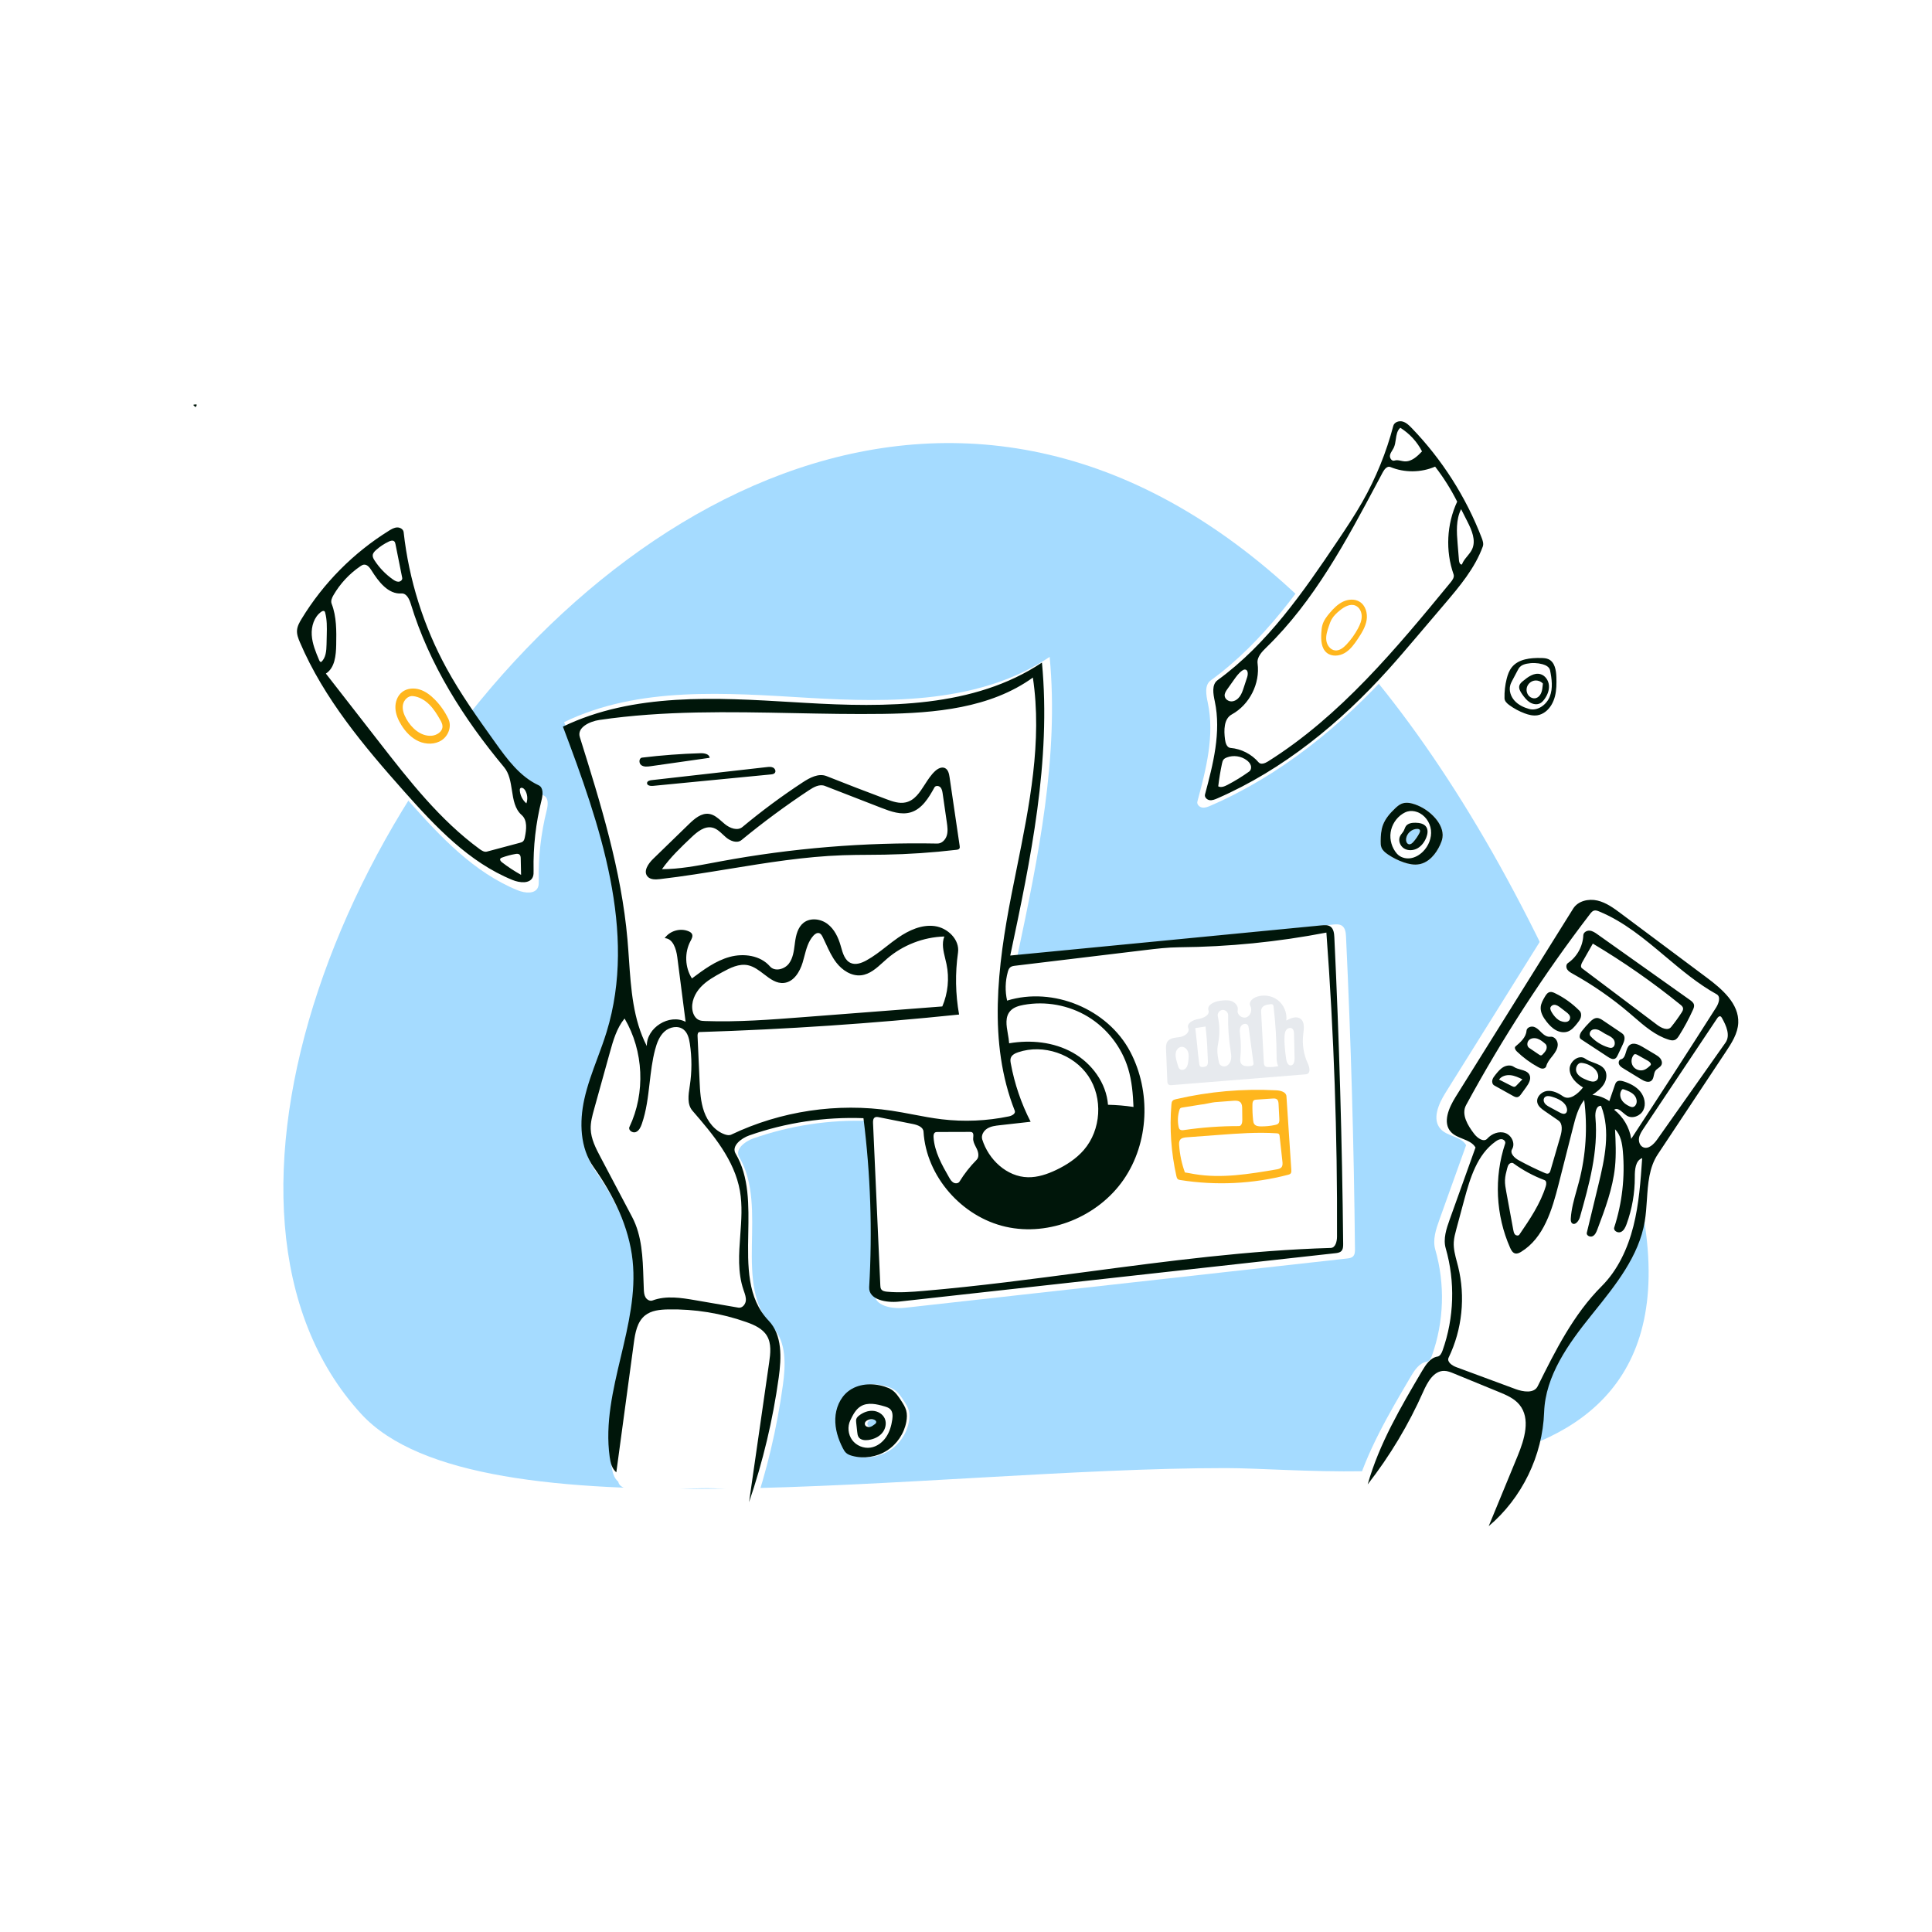 <svg width="380" height="380" viewBox="0 0 380 380" fill="none" xmlns="http://www.w3.org/2000/svg">
<rect x="0" y="0" width="380" height="380" fill="#808080" stroke="none"/>
<g clip-path="url(#clip0_72_2450)">
<path d="M380 0H0V380H380V0Z" fill="white"/>
<path fill-rule="evenodd" clip-rule="evenodd" d="M71.066 278.129C94.003 303.096 182.7 288.754 241.104 288.754C266.299 288.754 350.852 301.382 315.937 214.658C201.455 -69.694 -1.609 199.019 71.066 278.129Z" fill="#A5DBFF"/>
<path fill-rule="evenodd" clip-rule="evenodd" d="M172.551 280.137C172.662 280.051 172.779 279.959 172.828 279.827C172.984 279.404 172.373 279.123 171.923 279.133C171.269 279.148 170.431 279.588 170.631 280.211C170.746 280.571 171.19 280.738 171.562 280.671C171.935 280.605 172.251 280.367 172.551 280.137ZM174.495 272.723C174.989 272.878 175.476 273.069 175.906 273.357C176.713 273.898 177.262 274.737 177.79 275.553C178.167 276.138 178.551 276.735 178.739 277.405C178.944 278.132 178.907 278.906 178.77 279.648C178.344 281.959 176.918 284.068 174.932 285.324C172.946 286.58 170.429 286.964 168.159 286.358C167.716 286.24 167.272 286.08 166.932 285.774C166.646 285.516 166.453 285.174 166.277 284.832C165.352 283.039 164.729 281.047 164.8 279.031C164.871 277.014 165.7 274.974 167.27 273.707C169.24 272.116 172.079 271.965 174.495 272.723Z" fill="white"/>
<path fill-rule="evenodd" clip-rule="evenodd" d="M278.766 163.035C277.684 163.022 276.668 163.93 276.561 165.007C276.517 165.447 276.704 165.994 277.143 166.055C277.471 166.1 277.759 165.847 277.98 165.599C278.447 165.076 278.848 164.494 279.17 163.871C279.279 163.662 279.374 163.394 279.232 163.207C279.128 163.07 278.938 163.037 278.766 163.035ZM278.298 158.205C279.835 158.741 281.228 159.684 282.297 160.912C283.215 161.968 283.915 163.338 283.722 164.724C283.651 165.233 283.464 165.718 283.249 166.185C282.439 167.953 281.044 169.648 279.129 169.991C278.124 170.171 277.088 169.955 276.122 169.626C275.005 169.246 273.939 168.713 272.965 168.047C272.448 167.693 271.936 167.273 271.709 166.689C271.553 166.287 271.548 165.844 271.554 165.413C271.568 164.345 271.639 163.26 272.011 162.26C272.482 160.994 273.403 159.95 274.38 159.017C274.772 158.642 275.189 158.273 275.694 158.072C276.519 157.743 277.459 157.912 278.298 158.205Z" fill="white"/>
<path fill-rule="evenodd" clip-rule="evenodd" d="M278.768 81.213C285.129 87.772 290.149 95.616 293.436 104.129C293.661 104.713 293.88 105.362 293.665 105.951C292.007 110.482 288.807 114.26 285.67 117.934C283.665 120.281 281.661 122.628 279.656 124.975C277.742 127.216 275.828 129.457 273.849 131.642C263.776 142.763 251.874 152.489 238.088 158.473C237.568 158.699 237.01 158.924 236.45 158.833C235.889 158.743 235.365 158.202 235.511 157.655C237.215 151.308 238.931 144.673 237.563 138.246C237.233 136.695 236.865 134.743 238.152 133.811C248.563 126.258 256.059 115.462 263.242 104.813C265.049 102.135 266.85 99.45 268.449 96.645C271.287 91.663 273.472 86.313 274.933 80.773C275.134 80.013 276.097 79.67 276.861 79.869C277.624 80.069 278.22 80.647 278.768 81.213Z" fill="white"/>
<path fill-rule="evenodd" clip-rule="evenodd" d="M80.405 106.695C81.439 116.043 84.317 125.185 88.826 133.44C91.618 138.55 95.013 143.303 98.399 148.041C100.756 151.338 103.275 154.773 106.952 156.477C107.93 156.931 107.793 158.34 107.531 159.385C106.397 163.903 105.868 168.571 105.962 173.228C105.971 173.668 105.983 174.124 105.81 174.528C105.223 175.902 103.213 175.673 101.829 175.111C93.265 171.635 86.691 164.644 80.549 157.738C72.576 148.771 64.72 139.411 60.01 128.375C59.69 127.624 59.378 126.835 59.432 126.021C59.487 125.191 59.913 124.437 60.345 123.727C64.615 116.714 70.556 110.724 77.535 106.397C78.027 106.093 78.551 105.787 79.129 105.768C79.707 105.747 80.341 106.12 80.405 106.695Z" fill="white"/>
<path fill-rule="evenodd" clip-rule="evenodd" d="M277.519 270.7C278.258 269.449 279.172 268.073 280.605 267.835C281.17 267.742 281.467 267.128 281.659 266.589C284.028 259.947 284.256 252.561 282.302 245.785C281.745 243.851 282.431 241.801 283.111 239.906C284.863 235.016 286.616 230.126 288.369 225.237C287.365 223.5 284.717 223.551 283.36 222.073C281.614 220.17 282.931 217.146 284.299 214.955C292.288 202.161 300.277 189.366 308.267 176.571C309.245 175.004 311.394 174.512 313.194 174.93C314.994 175.348 316.531 176.481 318.012 177.587C323.839 181.939 329.666 186.291 335.493 190.643C338.62 192.979 342.072 195.962 341.892 199.862C341.793 202.02 340.558 203.937 339.364 205.737C334.745 212.696 330.128 219.654 325.51 226.613C322.908 230.533 323.627 235.682 322.84 240.321C321.598 247.65 316.572 253.669 311.918 259.466C307.264 265.263 302.607 271.736 302.345 279.165C302.033 288.02 297.827 296.669 291.053 302.38C293.017 297.613 280.605 299.515 266.406 293.866C268.742 285.599 273.154 278.098 277.519 270.7Z" fill="white"/>
<path fill-rule="evenodd" clip-rule="evenodd" d="M121.605 291.429C120.72 290.705 120.438 289.482 120.281 288.346C118.473 275.198 126.239 262.221 124.855 249.022C124.142 242.219 121.017 235.872 117.084 230.29C114.368 226.435 114.216 221.27 115.229 216.658C116.242 212.046 118.286 207.733 119.665 203.217C125.796 183.136 118.336 161.684 110.96 142.03C125.657 134.923 142.809 136.299 159.091 137.262C175.373 138.225 192.884 138.293 206.455 129.2C208.315 148.871 204.214 168.564 200.136 187.895C220.829 185.879 241.522 183.863 262.215 181.847C262.808 181.789 263.457 181.744 263.95 182.081C264.608 182.531 264.709 183.447 264.746 184.246C265.714 204.703 266.3 225.179 266.506 245.659C266.511 246.172 266.493 246.745 266.133 247.109C265.824 247.421 265.353 247.486 264.918 247.535C235.927 250.765 206.935 253.997 177.944 257.227C175.437 257.507 171.866 256.854 172.012 254.323C172.667 243.039 172.285 231.694 170.872 220.48C163.168 220.189 155.411 221.364 148.134 223.924C146.483 224.505 144.498 226.067 145.388 227.58C151.279 237.591 143.967 252.638 151.968 261.041C154.719 263.93 154.529 268.476 153.984 272.437C152.815 280.927 150.83 289.305 148.064 297.413C149.401 288.08 122.422 296.434 121.605 291.429Z" fill="white"/>
<path fill-rule="evenodd" clip-rule="evenodd" d="M38.682 79.56C38.707 79.76 38.599 79.969 38.422 80.064C38.281 79.924 38.141 79.783 38 79.642C38.211 79.55 38.45 79.523 38.676 79.567L38.682 79.56Z" fill="#00160A"/>
<path fill-rule="evenodd" clip-rule="evenodd" d="M173.988 272.723C174.482 272.878 174.969 273.069 175.399 273.357C176.206 273.898 176.756 274.737 177.283 275.553C177.661 276.138 178.044 276.735 178.233 277.405C178.437 278.132 178.4 278.906 178.263 279.648C177.837 281.959 176.411 284.068 174.425 285.324C172.439 286.58 169.922 286.964 167.652 286.358C167.21 286.24 166.765 286.08 166.425 285.774C166.139 285.516 165.946 285.174 165.77 284.832C164.845 283.039 164.222 281.047 164.293 279.031C164.365 277.014 165.194 274.974 166.763 273.707C168.733 272.116 171.572 271.965 173.988 272.723ZM171.219 284.727C172.455 284.54 173.541 283.733 174.251 282.705C174.961 281.678 175.325 280.445 175.5 279.208C175.6 278.502 175.609 277.692 175.11 277.182C174.812 276.877 174.385 276.741 173.977 276.618C172.441 276.159 170.688 275.768 169.313 276.591C168.312 277.19 167.753 278.301 167.247 279.353C166.654 280.584 166.801 282.138 167.613 283.237C168.425 284.337 169.868 284.933 171.219 284.727Z" fill="#00160A"/>
<path fill-rule="evenodd" clip-rule="evenodd" d="M230.401 217.254C230.422 216.991 230.454 216.71 230.628 216.513C230.797 216.319 231.064 216.25 231.314 216.192C237.766 214.689 244.43 214.102 251.045 214.452C251.888 214.496 252.972 214.782 253.027 215.623C253.347 220.45 253.666 225.276 253.986 230.102C254.002 230.347 254.01 230.617 253.854 230.806C253.727 230.959 253.521 231.019 253.328 231.069C246.448 232.863 239.195 233.216 232.173 232.1C231.992 232.072 231.802 232.038 231.662 231.921C231.492 231.778 231.432 231.547 231.384 231.331C230.348 226.724 230.016 221.959 230.401 217.254ZM231.923 225.26C232.049 227.082 232.431 228.887 233.055 230.604C233.676 230.694 234.291 230.823 234.91 230.928C240.247 231.831 245.705 230.922 251.041 230.014C251.419 229.95 251.835 229.864 252.068 229.559C252.307 229.248 252.275 228.815 252.232 228.425C252.048 226.762 251.865 225.099 251.681 223.435C251.666 223.302 251.647 223.158 251.556 223.058C251.446 222.937 251.266 222.917 251.103 222.906C247.311 222.657 243.507 222.939 239.717 223.223C237.623 223.379 235.528 223.535 233.434 223.691C232.941 223.728 232.382 223.801 232.099 224.206C231.89 224.503 231.897 224.897 231.923 225.26ZM231.981 218.304C231.65 219.367 231.591 220.513 231.81 221.605C231.85 221.801 231.905 222.008 232.054 222.141C232.275 222.339 232.611 222.307 232.905 222.264C236.473 221.741 240.08 221.481 243.687 221.487C244.196 221.488 244.352 220.803 244.346 220.295C244.338 219.549 244.33 218.804 244.322 218.058C244.317 217.627 244.295 217.152 244 216.838C243.645 216.46 243.052 216.471 242.535 216.511C241.341 216.602 240.146 216.693 238.951 216.784C238.379 216.828 236.863 217.217 236.166 217.262C234.954 217.456 233.741 217.649 232.528 217.843C232.398 217.864 232.262 217.887 232.162 217.973C232.065 218.055 232.019 218.182 231.981 218.304ZM247.98 221.547C248.928 221.559 249.878 221.464 250.805 221.264C251.026 221.217 251.258 221.156 251.415 220.995C251.646 220.757 251.644 220.385 251.627 220.053C251.578 219.092 251.529 218.131 251.48 217.17C251.463 216.827 251.424 216.441 251.156 216.227C250.921 216.038 250.588 216.049 250.286 216.069C249.232 216.141 248.178 216.213 247.123 216.285C246.956 216.296 246.781 216.31 246.641 216.403C246.386 216.572 246.347 216.925 246.34 217.231C246.317 218.25 246.359 219.27 246.465 220.283C246.496 220.577 246.538 220.886 246.72 221.118C247.003 221.481 247.521 221.54 247.98 221.547Z" fill="#FFB61D"/>
<path fill-rule="evenodd" clip-rule="evenodd" d="M246.913 196.161C248.323 195.551 250.052 195.755 251.281 196.677C252.509 197.599 253.189 199.202 252.998 200.726C253.861 200.259 254.957 199.799 255.763 200.359C256.673 200.993 256.465 202.356 256.328 203.456C256.089 205.378 256.399 207.366 257.211 209.124C257.547 209.85 257.836 210.952 257.091 211.245C256.965 211.294 256.828 211.306 256.694 211.317C247.964 212.02 239.234 212.724 230.504 213.427C230.265 213.447 229.997 213.457 229.816 213.299C229.631 213.138 229.608 212.864 229.598 212.619C229.514 210.566 229.43 208.513 229.347 206.459C229.324 205.908 229.314 205.315 229.625 204.86C230.14 204.106 231.218 204.109 232.119 203.964C233.02 203.82 234.068 203.06 233.721 202.216C233.334 201.275 234.652 200.588 235.657 200.435C236.663 200.282 237.996 199.682 237.692 198.712C237.359 197.652 238.818 196.994 239.919 196.848C240.697 196.745 241.509 196.645 242.246 196.912C242.984 197.178 243.606 197.937 243.441 198.703C243.25 199.581 244.319 200.398 245.161 200.088C246.003 199.778 246.345 198.627 245.918 197.837C245.57 197.192 246.24 196.452 246.913 196.161ZM251.421 209.692C251.095 209.087 251.092 208.366 251.089 207.678C251.076 204.449 250.877 201.22 250.495 198.013C250.476 197.851 250.446 197.67 250.313 197.575C250.199 197.494 250.045 197.503 249.905 197.516C249.223 197.58 248.415 197.731 248.146 198.361C248.031 198.629 248.044 198.933 248.06 199.224C248.233 202.462 248.406 205.698 248.579 208.935C248.595 209.237 248.635 209.583 248.885 209.751C249.022 209.843 249.194 209.86 249.358 209.869C250.05 209.907 250.746 209.847 251.421 209.692ZM239.68 204.715C239.595 205.255 239.476 205.79 239.445 206.335C239.391 207.245 239.583 208.151 239.774 209.043C239.897 209.615 240.636 209.896 241.177 209.676C241.719 209.456 242.047 208.877 242.136 208.299C242.227 207.721 242.121 207.134 242.029 206.556C241.667 204.287 241.511 201.985 241.561 199.687C241.575 199.106 241.008 198.581 240.429 198.638C239.85 198.696 239.397 199.322 239.525 199.889C239.878 201.47 239.93 203.116 239.68 204.715ZM245.421 201.615C245.081 201.17 244.3 201.407 244.035 201.901C243.769 202.395 243.851 202.994 243.916 203.551C244.089 205.006 244.105 206.478 243.966 207.937C243.924 208.366 243.878 208.836 244.116 209.197C244.481 209.751 245.282 209.746 245.943 209.68C246.15 209.658 246.388 209.618 246.492 209.438C246.565 209.312 246.548 209.157 246.528 209.013C246.224 206.75 245.919 204.489 245.614 202.226C245.585 202.012 245.552 201.787 245.421 201.615ZM252.983 202.588C252.726 202.937 252.672 203.392 252.65 203.825C252.574 205.311 252.77 206.794 252.966 208.268C253.044 208.849 253.309 209.595 253.894 209.555C254.486 209.515 254.641 208.723 254.627 208.129C254.591 206.557 254.554 204.985 254.518 203.413C254.508 203 254.465 202.521 254.122 202.29C253.762 202.049 253.239 202.238 252.983 202.588ZM235.089 202.216C235.089 202.216 235.349 204.268 235.44 205.313C235.554 206.625 235.699 207.935 235.875 209.24C235.9 209.43 235.935 209.635 236.075 209.766C236.317 209.992 237.253 209.842 237.425 209.558C237.597 209.275 237.588 208.922 237.572 208.59C237.525 207.542 237.478 206.494 237.43 205.446C237.379 204.323 237.112 201.901 237.112 201.901M231.696 209.645C231.771 209.88 231.859 210.126 232.049 210.283C232.42 210.59 233.022 210.4 233.314 210.017C233.606 209.635 233.672 209.132 233.728 208.654C233.796 208.067 233.863 207.457 233.673 206.898C233.483 206.339 232.957 205.847 232.369 205.899C231.828 205.946 231.409 206.441 231.282 206.969C231.156 207.498 231.262 208.052 231.394 208.579C231.483 208.937 231.584 209.293 231.696 209.645Z" fill="#E7EAEE"/>
<path fill-rule="evenodd" clip-rule="evenodd" d="M267.084 125.633C266.379 126.691 265.615 127.763 264.525 128.416C263.434 129.069 261.929 129.197 260.948 128.387C259.868 127.493 259.801 125.882 259.887 124.482C259.919 123.944 259.962 123.4 260.117 122.883C260.385 121.986 260.97 121.22 261.58 120.51C262.321 119.648 263.141 118.817 264.169 118.332C265.196 117.847 266.473 117.762 267.436 118.365C268.588 119.087 269.015 120.623 268.797 121.966C268.578 123.308 267.839 124.501 267.084 125.633ZM264.846 126.752C265.735 125.806 266.497 124.74 267.107 123.594C267.507 122.839 267.848 122.019 267.832 121.165C267.816 120.311 267.365 119.417 266.572 119.101C265.539 118.688 264.404 119.348 263.541 120.05C262.925 120.55 262.33 121.097 261.936 121.785C261.686 122.219 261.524 122.698 261.363 123.172C261.06 124.07 260.752 125.005 260.867 125.946C260.983 126.887 261.656 127.831 262.599 127.928C263.472 128.019 264.246 127.392 264.846 126.752Z" fill="#FFB61D"/>
<path fill-rule="evenodd" clip-rule="evenodd" d="M85.525 137.592C86.629 138.71 87.54 140.018 88.207 141.442C88.877 142.872 88.201 144.71 86.887 145.585C85.572 146.46 83.794 146.448 82.352 145.804C80.91 145.159 79.777 143.956 78.943 142.614C78.313 141.603 77.826 140.47 77.773 139.281C77.721 138.091 78.159 136.839 79.1 136.109C80.052 135.372 81.39 135.266 82.541 135.62C83.693 135.974 84.679 136.735 85.525 137.592ZM81.217 136.911C80.261 136.813 79.413 137.69 79.249 138.637C79.085 139.583 79.446 140.543 79.912 141.382C80.925 143.202 82.731 144.819 84.811 144.719C85.88 144.666 87.052 143.926 87.034 142.856C87.025 142.393 86.797 141.965 86.569 141.563C85.963 140.493 85.308 139.433 84.434 138.568C83.56 137.702 82.44 137.038 81.217 136.911Z" fill="#FFB61D"/>
<path fill-rule="evenodd" clip-rule="evenodd" d="M169.01 278.39C169.777 277.807 170.731 277.43 171.693 277.492C172.654 277.554 173.605 278.105 174.007 278.98C174.439 279.92 174.17 281.087 173.496 281.871C172.823 282.656 171.809 283.089 170.785 283.232C170.086 283.33 169.253 283.242 168.87 282.649C168.686 282.363 168.644 282.011 168.607 281.673C168.541 281.065 168.474 280.458 168.407 279.85C168.379 279.593 168.352 279.326 168.434 279.081C168.532 278.792 168.768 278.574 169.01 278.39ZM172.044 280.137C172.156 280.051 172.273 279.959 172.321 279.826C172.477 279.404 171.866 279.123 171.416 279.133C170.762 279.147 169.924 279.588 170.124 280.21C170.239 280.571 170.683 280.738 171.056 280.672C171.429 280.605 171.744 280.368 172.044 280.137Z" fill="#00160A"/>
<path fill-rule="evenodd" clip-rule="evenodd" d="M277.648 84.173C283.624 90.359 288.34 97.756 291.428 105.784C291.64 106.335 291.846 106.948 291.643 107.503C290.085 111.776 287.08 115.339 284.132 118.803L278.482 125.444C276.684 127.557 274.886 129.67 273.027 131.73C263.563 142.219 252.381 151.391 239.43 157.033C238.941 157.247 238.417 157.459 237.891 157.374C237.364 157.289 236.871 156.778 237.009 156.263C238.61 150.277 240.221 144.02 238.937 137.958C238.627 136.496 238.281 134.655 239.489 133.776C249.27 126.653 256.313 116.472 263.062 106.429C264.759 103.904 266.451 101.372 267.953 98.726C270.62 94.028 272.673 88.983 274.045 83.759C274.234 83.041 275.139 82.718 275.856 82.906C276.573 83.094 277.133 83.64 277.648 84.173ZM273.466 91.855C272.859 91.604 272.299 92.283 271.989 92.863C271.654 93.491 271.32 94.119 270.985 94.748C264.794 106.378 258.507 118.186 249.072 127.346C248.181 128.212 247.184 129.257 247.349 130.488C247.876 134.436 245.768 138.605 242.276 140.521C240.692 141.392 240.71 143.637 240.942 145.43C241.036 146.148 241.307 147.048 242.028 147.109C244.144 147.287 246.174 148.329 247.553 149.943C247.989 150.452 248.813 150.134 249.38 149.777C263.654 140.804 274.621 127.55 285.329 114.527C285.698 114.078 286.091 113.512 285.899 112.963C284.279 108.348 284.538 103.102 286.607 98.668C285.386 96.24 283.931 93.929 282.27 91.779C279.504 92.979 276.252 93.007 273.466 91.855ZM239.611 154.663C240.174 154.958 240.855 154.678 241.419 154.383C242.899 153.611 244.325 152.734 245.682 151.761C246.041 151.504 246.148 150.99 246.021 150.568C245.894 150.145 245.577 149.804 245.225 149.537C244.128 148.704 242.594 148.485 241.307 148.978C241.069 149.069 240.833 149.188 240.669 149.382C240.477 149.611 240.407 149.914 240.345 150.206C240.034 151.68 239.789 153.167 239.611 154.663ZM279.694 88.782C278.724 86.885 277.229 85.261 275.418 84.139C274.789 84.694 274.666 85.537 274.541 86.397V86.398C274.456 86.988 274.369 87.585 274.116 88.103C274.034 88.272 273.933 88.433 273.833 88.594C273.642 88.9 273.452 89.205 273.39 89.557C273.297 90.094 273.751 90.767 274.266 90.59C274.685 90.445 275.124 90.538 275.566 90.632C275.8 90.681 276.035 90.73 276.268 90.746C277.627 90.833 278.755 89.768 279.694 88.782ZM287.381 100.147C286.342 102.214 286.506 104.655 286.695 106.96L286.966 110.266C286.996 110.63 287.194 111.121 287.545 111.02C287.762 110.411 288.176 109.908 288.592 109.405C288.956 108.964 289.32 108.522 289.554 108.008C290.347 106.264 289.467 104.254 288.599 102.546L287.381 100.147ZM240.873 136.842C240.917 137.489 241.588 137.972 242.236 137.954C242.884 137.936 243.468 137.517 243.846 136.991C244.225 136.465 244.432 135.838 244.635 135.222L245.303 133.189C245.489 132.622 245.5 131.755 244.908 131.689C244.693 131.664 244.489 131.778 244.314 131.903C243.649 132.375 243.165 133.054 242.694 133.72L241.41 135.532C241.132 135.926 240.841 136.361 240.873 136.842ZM87.812 131.414C83.304 123.16 80.426 114.018 79.392 104.669C79.328 104.094 78.694 103.722 78.116 103.742C77.538 103.762 77.013 104.067 76.521 104.372C69.543 108.699 63.602 114.688 59.332 121.702C58.9 122.412 58.473 123.166 58.419 123.996C58.365 124.809 58.676 125.599 58.996 126.349C63.707 137.385 71.562 146.746 79.536 155.712C85.677 162.619 92.252 169.61 100.816 173.086C102.199 173.648 104.21 173.876 104.796 172.503C104.967 172.103 104.958 171.654 104.949 171.219L104.949 171.202C104.855 166.546 105.384 161.877 106.518 157.36C106.78 156.315 106.917 154.905 105.939 154.452C102.262 152.748 99.742 149.313 97.386 146.015C93.999 141.277 90.604 136.525 87.812 131.414ZM95.772 167.498C95.265 167.633 94.759 167.314 94.336 167.003C86.543 161.293 80.503 153.565 74.569 145.94L64.096 132.484C65.864 131.358 66.088 128.912 66.127 126.817C66.177 124.093 66.213 121.289 65.229 118.749C65.011 118.184 65.296 117.558 65.601 117.035C66.908 114.791 68.721 112.844 70.867 111.381C71.074 111.239 71.294 111.099 71.543 111.063C72.2 110.971 72.704 111.61 73.055 112.172C74.442 114.396 76.347 116.91 78.961 116.727C79.956 116.657 80.508 117.83 80.799 118.784C84.409 130.655 91.188 141.361 99.138 150.886C100.172 152.124 100.43 153.795 100.687 155.45C100.974 157.297 101.257 159.124 102.608 160.31C103.761 161.324 103.547 163.144 103.235 164.647C103.172 164.955 103.096 165.284 102.862 165.494C102.689 165.65 102.455 165.715 102.229 165.775L95.772 167.498ZM77.295 113.978C75.865 112.979 74.63 111.702 73.679 110.24C73.473 109.924 73.274 109.569 73.31 109.194C73.349 108.785 73.656 108.459 73.962 108.185C74.717 107.51 75.57 106.944 76.486 106.512C76.821 106.353 77.254 106.225 77.533 106.47C77.697 106.614 77.749 106.844 77.792 107.059L79.112 113.663C79.191 114.053 78.781 114.405 78.383 114.417C77.985 114.428 77.621 114.206 77.295 113.978ZM64.227 126.752C64.199 127.994 64.104 129.389 63.173 130.211C62.978 130.234 62.849 130.02 62.773 129.84C62.102 128.252 61.422 126.626 61.316 124.906C61.21 123.185 61.787 121.322 63.193 120.325C63.383 120.189 63.662 120.078 63.83 120.24C63.897 120.305 63.926 120.399 63.951 120.49C64.333 121.894 64.303 123.373 64.27 124.828L64.227 126.752ZM102.166 168.073C102.392 168.258 102.416 168.588 102.422 168.88L102.489 172.073C101.179 171.347 99.924 170.522 98.739 169.607C98.514 169.433 98.267 169.152 98.405 168.904C98.473 168.781 98.615 168.722 98.747 168.673C99.594 168.36 100.471 168.126 101.361 167.973C101.636 167.926 101.95 167.896 102.166 168.073ZM102.242 155.496C102.23 155.351 102.23 155.194 102.315 155.078C102.542 154.77 103.032 155.049 103.24 155.369C103.74 156.141 103.85 157.151 103.529 158.013C102.795 157.383 102.322 156.459 102.242 155.496ZM297.348 131.25C298.653 129.606 301.033 129.369 303.132 129.42C303.622 129.432 304.127 129.456 304.573 129.66C305.815 130.226 306.078 131.848 306.12 133.212C306.158 134.453 306.151 135.71 305.85 136.915C305.548 138.119 304.924 139.279 303.927 140.018C303.478 140.351 302.958 140.593 302.408 140.685C301.557 140.828 300.686 140.609 299.878 140.308C298.801 139.907 297.78 139.357 296.852 138.677C296.4 138.345 295.932 137.911 295.917 137.35C295.884 136.055 296.029 134.757 296.347 133.501C296.55 132.699 296.833 131.898 297.348 131.25ZM300.733 139.438C302.409 139.92 304.192 138.623 304.827 136.999C305.462 135.375 305.227 133.55 304.878 131.842C304.744 131.186 304.043 130.819 303.397 130.644C302.396 130.372 301.333 130.336 300.317 130.54C299.812 130.64 299.296 130.814 298.941 131.187C298.748 131.391 298.615 131.643 298.483 131.89L297.502 133.746C297.329 134.073 297.154 134.402 297.053 134.757C296.75 135.819 297.151 136.999 297.892 137.817C298.634 138.636 299.671 139.134 300.733 139.438ZM278.298 158.205C279.835 158.741 281.228 159.684 282.297 160.912C283.216 161.968 283.915 163.338 283.722 164.724C283.651 165.233 283.464 165.718 283.249 166.185C282.439 167.953 281.044 169.649 279.129 169.991C278.125 170.171 277.088 169.955 276.122 169.626C275.005 169.246 273.94 168.713 272.965 168.047C272.449 167.693 271.936 167.273 271.709 166.689C271.553 166.287 271.548 165.844 271.554 165.413C271.568 164.345 271.639 163.26 272.011 162.26C272.482 160.994 273.403 159.95 274.38 159.017C274.772 158.642 275.189 158.273 275.694 158.072C276.519 157.743 277.459 157.912 278.298 158.205ZM279.87 167.506C280.98 166.407 281.627 164.814 281.451 163.261C281.275 161.708 280.224 160.251 278.754 159.721C278.143 159.5 277.465 159.438 276.84 159.612C276.502 159.705 276.185 159.865 275.89 160.052C274.624 160.857 273.736 162.23 273.52 163.714C273.305 165.198 273.765 166.767 274.749 167.898C275.379 168.623 276.407 168.934 277.36 168.813C278.313 168.693 279.187 168.181 279.87 167.506ZM139.579 149.05C139.527 148.318 138.549 148.127 137.815 148.148C133.963 148.261 130.116 148.55 126.291 149.013C125.662 149.089 125.611 150.102 126.115 150.485C126.62 150.867 127.322 150.796 127.949 150.707L139.579 149.05ZM127.266 154.001C127.299 153.624 127.773 153.488 128.149 153.446L150.836 150.876C151.247 150.83 151.684 150.788 152.053 150.973C152.422 151.157 152.66 151.663 152.419 151.998C152.241 152.245 151.901 152.295 151.598 152.324L128.392 154.576C127.91 154.623 127.223 154.484 127.266 154.001ZM178.128 157.823C176.858 158.102 175.555 157.644 174.338 157.189C170.402 155.718 166.481 154.206 162.576 152.654C161 152.027 159.27 152.966 157.853 153.897C153.75 156.592 149.799 159.52 146.027 162.661C145.058 163.468 143.567 162.902 142.59 162.105C142.383 161.937 142.18 161.757 141.976 161.577C141.215 160.904 140.443 160.223 139.459 160.083C137.946 159.868 136.615 161.015 135.518 162.08L128.446 168.948C127.495 169.872 126.494 171.351 127.341 172.371C127.899 173.044 128.924 173.01 129.793 172.91C134.33 172.384 138.844 171.646 143.357 170.909H143.357C150.816 169.691 158.27 168.473 165.814 168.212C167.485 168.154 169.158 168.143 170.831 168.133C171.878 168.126 172.926 168.12 173.973 168.101C178.697 168.019 183.416 167.701 188.108 167.148C188.335 167.122 188.594 167.075 188.711 166.879C188.8 166.731 188.778 166.544 188.753 166.374L186.765 152.851C186.664 152.164 186.488 151.37 185.86 151.073C185.226 150.773 184.478 151.16 183.958 151.631C183.143 152.366 182.515 153.344 181.896 154.308C180.88 155.89 179.887 157.436 178.128 157.823ZM145.854 165.222C150.098 161.732 154.524 158.463 159.107 155.431C160.048 154.809 161.192 154.172 162.244 154.58L173.357 158.899C175.212 159.619 177.241 160.349 179.145 159.772C181.358 159.1 182.682 156.897 183.796 154.871C184.013 154.476 184.644 154.522 184.956 154.845C185.268 155.17 185.347 155.646 185.412 156.091L186.225 161.731C186.35 162.596 186.473 163.495 186.222 164.333C185.972 165.171 185.237 165.933 184.362 165.916C170.057 165.64 155.724 166.82 141.656 169.431C141.222 169.511 140.789 169.593 140.354 169.675H140.353L140.353 169.676H140.352H140.351L140.351 169.676H140.35H140.349H140.348C136.987 170.311 133.615 170.948 130.199 170.959C131.848 168.623 133.938 166.639 136.014 164.672C137.153 163.592 138.577 162.427 140.107 162.78C140.933 162.971 141.567 163.564 142.197 164.155C142.399 164.344 142.601 164.533 142.809 164.709C143.664 165.431 144.989 165.933 145.854 165.222ZM329.381 204.559C329.001 204.7 328.578 204.604 328.192 204.482C325.576 203.66 323.451 201.821 321.363 200.013C321.081 199.769 320.799 199.524 320.516 199.283C317.056 196.332 313.302 193.727 309.327 191.52C308.922 191.295 308.498 191.058 308.25 190.668C308.003 190.277 308.01 189.682 308.392 189.421C310.175 188.204 311.331 186.115 311.416 183.959C311.438 183.384 312.088 183.001 312.661 183.047C313.235 183.093 313.734 183.438 314.203 183.771L332.368 196.665C332.721 196.916 333.102 197.207 333.189 197.631C333.26 197.979 333.115 198.329 332.968 198.651C332.185 200.38 331.284 202.056 330.274 203.662C330.045 204.026 329.784 204.409 329.381 204.559ZM311.208 189.262C310.995 189.639 310.81 190.184 311.156 190.444L325.979 201.605C326.79 202.216 328.052 202.789 328.691 201.999C329.425 201.092 330.111 200.146 330.744 199.166C330.917 198.898 331.094 198.591 331.031 198.278C330.974 197.992 330.734 197.785 330.508 197.601C325.068 193.191 319.308 189.174 313.289 185.594L311.208 189.262ZM303.831 196.088C304.07 195.677 304.361 195.228 304.825 195.127C305.181 195.049 305.542 195.202 305.87 195.361C307.655 196.227 309.289 197.402 310.68 198.818C311.014 199.159 311.056 199.706 310.907 200.16C310.758 200.614 310.451 200.995 310.15 201.366C309.667 201.962 309.151 202.582 308.438 202.864C307.668 203.169 306.772 203.022 306.042 202.63C305.313 202.237 304.728 201.622 304.212 200.974C303.539 200.129 302.937 199.115 303.041 198.04C303.11 197.336 303.475 196.699 303.831 196.088ZM306.953 200.82C308.076 201.257 308.794 200.911 308.823 200.174C308.842 199.71 308.436 199.352 308.068 199.068L306.953 198.211C306.585 197.927 306.178 197.63 305.714 197.633C305.248 197.637 304.775 198.116 304.966 198.54C304.937 198.745 305.831 200.384 306.953 200.82ZM302.523 209.882C302.796 210.032 303.087 210.179 303.398 210.185C303.71 210.192 304.049 210.015 304.125 209.712C304.305 209.003 304.775 208.414 305.235 207.837C305.285 207.774 305.335 207.712 305.385 207.649C305.888 207.011 306.375 206.289 306.388 205.477C306.402 204.664 305.729 203.798 304.924 203.909C304.29 203.997 303.7 203.581 303.239 203.136C303.166 203.065 303.093 202.992 303.02 202.92C302.634 202.535 302.242 202.144 301.731 201.978C301.122 201.779 300.293 202.095 300.245 202.733C300.147 204.019 299.079 204.987 298.088 205.812C297.791 206.058 298.059 206.532 298.337 206.8C299.586 208.008 300.998 209.048 302.523 209.882ZM302.72 207.432L300.768 206.112C300.271 205.776 300.312 204.953 300.754 204.549C301.197 204.145 301.885 204.114 302.449 204.316C303.013 204.519 303.482 204.915 303.938 205.304C304.24 205.562 304.282 206.031 304.143 206.403C304.005 206.775 303.724 207.073 303.45 207.359C303.357 207.458 303.252 207.562 303.117 207.579C302.974 207.598 302.84 207.513 302.72 207.432ZM318.198 207.519L319.152 205.491C319.445 204.87 319.728 204.101 319.333 203.54C319.196 203.345 318.994 203.207 318.797 203.074L315.324 200.733C314.949 200.481 314.543 200.218 314.091 200.226C313.556 200.234 313.107 200.616 312.727 200.993C312.158 201.558 311.626 202.159 311.135 202.793C310.762 203.276 310.455 204.07 310.966 204.405L316.28 207.891C316.7 208.167 317.232 208.449 317.672 208.21C317.931 208.069 318.072 207.786 318.198 207.519ZM317.02 206.083C316.797 206.135 316.564 206.078 316.344 206.012C315.003 205.607 313.775 204.833 312.831 203.797C312.518 203.453 312.695 202.844 313.094 202.602C313.492 202.361 314.011 202.416 314.44 202.596C314.718 202.713 314.972 202.875 315.226 203.038C315.366 203.127 315.505 203.216 315.648 203.298C315.803 203.386 315.963 203.466 316.125 203.547C316.581 203.776 317.039 204.005 317.35 204.401C317.771 204.937 317.684 205.931 317.02 206.083ZM318.815 208.349C319.428 208.203 319.615 207.579 319.809 206.93C319.97 206.393 320.136 205.84 320.551 205.526C321.265 204.986 322.278 205.438 323.047 205.896L325.495 207.352C325.885 207.584 326.285 207.824 326.565 208.182C326.845 208.539 326.982 209.046 326.786 209.455C326.656 209.729 326.409 209.91 326.16 210.092C325.956 210.242 325.751 210.393 325.607 210.596C325.423 210.856 325.355 211.184 325.287 211.507C325.202 211.912 325.118 212.311 324.809 212.566C324.246 213.03 323.408 212.658 322.785 212.277L319.335 210.169C318.988 209.957 318.62 209.724 318.45 209.353C318.279 208.983 318.418 208.443 318.815 208.349ZM323.337 210.442C323.83 210.273 324.228 209.907 324.609 209.55C324.885 209.292 324.515 208.867 324.186 208.681L322.073 207.491C321.852 207.367 321.545 207.254 321.375 207.441C320.824 208.041 320.744 209.021 321.19 209.703C321.636 210.385 322.566 210.705 323.337 210.442ZM299.091 210.368C298.618 210.235 298.136 210.099 297.75 209.835C297.15 209.426 296.315 209.525 295.685 209.887C295.055 210.248 294.586 210.829 294.131 211.395C293.879 211.709 293.62 212.037 293.524 212.428C293.427 212.82 293.542 213.294 293.895 213.49L297.58 215.544C297.858 215.7 298.17 215.86 298.482 215.791C298.793 215.722 299.007 215.446 299.194 215.189L300.142 213.885C300.67 213.158 301.221 212.233 300.835 211.422C300.526 210.773 299.819 210.573 299.091 210.368ZM297.925 213.748C297.732 213.798 297.534 213.705 297.356 213.615L294.846 212.337C295.328 211.654 296.247 211.392 297.079 211.475C297.911 211.558 298.684 211.928 299.437 212.292L298.283 213.49C298.18 213.598 298.069 213.709 297.925 213.748ZM280.533 162.659C280.921 163.252 280.8 164.043 280.542 164.704C280.202 165.574 279.627 166.38 278.816 166.843C278.005 167.305 276.939 167.373 276.149 166.876C275.358 166.378 274.961 165.272 275.385 164.44C275.483 164.247 275.616 164.076 275.75 163.906C275.878 163.743 276.006 163.579 276.102 163.396C276.166 163.276 276.216 163.149 276.266 163.022C276.337 162.838 276.408 162.654 276.521 162.494C276.924 161.924 277.717 161.812 278.414 161.822C279.205 161.833 280.099 161.997 280.533 162.659ZM278.767 163.035C277.684 163.022 276.668 163.929 276.561 165.007C276.517 165.447 276.704 165.994 277.143 166.055C277.471 166.1 277.759 165.847 277.98 165.599C278.447 165.076 278.848 164.494 279.171 163.871C279.279 163.662 279.375 163.394 279.232 163.206C279.128 163.07 278.938 163.037 278.767 163.035ZM304.657 134.802C304.574 133.811 303.91 132.836 302.947 132.587C301.724 132.272 300.537 133.133 299.566 133.941C299.279 134.181 298.979 134.437 298.857 134.791C298.651 135.391 299.022 136.023 299.388 136.541C299.807 137.134 300.255 137.73 300.866 138.122C301.477 138.515 302.293 138.667 302.934 138.326C303.261 138.152 303.515 137.869 303.737 137.572C304.33 136.774 304.74 135.793 304.657 134.802ZM301.943 137.343C301.529 137.405 301.098 137.238 300.793 136.951C300.336 136.52 300.154 135.827 300.315 135.22C300.483 134.58 301.019 134.052 301.662 133.894C302.304 133.736 303.025 133.956 303.47 134.445C303.453 134.578 303.44 134.712 303.425 134.846C303.378 135.302 303.331 135.759 303.173 136.186C302.969 136.741 302.528 137.256 301.943 137.343ZM269.009 291.959C271.264 283.978 275.524 276.735 279.739 269.592C280.452 268.385 281.335 267.055 282.718 266.826C283.263 266.736 283.551 266.143 283.736 265.623C286.023 259.21 286.243 252.078 284.357 245.536C283.819 243.669 284.482 241.689 285.137 239.86L290.215 225.697C289.687 224.783 288.688 224.382 287.677 223.976C286.831 223.636 285.975 223.292 285.379 222.642C283.693 220.805 284.965 217.884 286.285 215.77L309.426 178.709C310.371 177.196 312.445 176.721 314.184 177.124C315.922 177.527 317.406 178.621 318.836 179.689L335.714 192.296C338.733 194.551 342.066 197.432 341.893 201.196C341.796 203.28 340.604 205.132 339.451 206.869L326.075 227.025C324.345 229.632 324.135 232.8 323.925 235.983C323.829 237.423 323.734 238.866 323.498 240.26C322.344 247.065 317.812 252.701 313.47 258.101L313.199 258.438C313.117 258.54 313.034 258.643 312.951 258.746C308.458 264.343 303.962 270.592 303.709 277.766C303.408 286.315 299.346 294.666 292.806 300.18L298.497 286.374C299.85 283.09 301.104 279.005 298.839 276.27C297.814 275.032 296.265 274.377 294.778 273.767L285.939 270.141C285.33 269.891 284.702 269.636 284.043 269.632C281.989 269.62 280.768 271.847 279.935 273.724C277.055 280.218 273.376 286.357 269.009 291.959ZM298.073 273.209C299.588 273.77 301.722 274.111 302.44 272.663C305.916 265.656 309.487 258.515 315.02 252.986C318.209 249.8 320.164 245.548 321.27 241.177C322.376 236.807 322.689 232.281 322.997 227.783C321.655 228.272 321.538 230.084 321.544 231.513C321.557 234.663 321.006 237.814 319.926 240.773C319.7 241.392 319.396 242.061 318.791 242.322C318.186 242.583 317.294 242.059 317.497 241.432C319.059 236.619 319.64 231.49 319.197 226.45C319.06 224.887 318.769 223.216 317.658 222.108C317.778 224.575 317.898 227.054 317.649 229.512C317.216 233.764 315.691 237.819 314.18 241.817C313.984 242.336 313.747 242.902 313.248 243.146C312.75 243.39 311.976 243.003 312.106 242.464L314.369 233.109C315.614 227.965 316.837 222.432 314.911 217.502C313.941 217.438 313.712 218.825 313.799 219.793C314.392 226.427 312.559 233.01 310.743 239.418C310.531 240.167 309.781 241.102 309.198 240.588C308.947 240.366 308.935 239.983 308.955 239.649C309.07 237.764 309.587 235.94 310.102 234.118C310.262 233.552 310.423 232.987 310.57 232.42C311.935 227.194 312.283 221.705 311.589 216.349C310.394 217.881 309.887 219.824 309.408 221.708L306.568 232.889C305.283 237.943 303.643 243.5 299.19 246.215C298.836 246.432 298.425 246.633 298.02 246.536C297.518 246.417 297.234 245.899 297.024 245.427C294.182 239.026 293.827 231.559 296.049 224.917C296.184 224.515 295.774 224.094 295.35 224.06C294.927 224.027 294.53 224.257 294.182 224.503C290.537 227.075 289.141 231.735 287.981 236.043L286.439 241.772C286.214 242.609 285.987 243.453 285.94 244.318C285.868 245.633 286.212 246.92 286.554 248.2C286.633 248.496 286.712 248.793 286.786 249.089C288.269 255.04 287.599 261.505 284.927 267.026C284.533 267.84 285.573 268.581 286.421 268.895L298.073 273.209ZM303.832 218.535C303.224 218.116 302.573 217.638 302.385 216.924C302.096 215.829 303.139 214.73 304.261 214.583C305.384 214.436 306.482 214.977 307.412 215.622C308.722 216.531 310.38 215.145 311.361 213.888C310.037 213.096 308.775 211.868 308.723 210.327C308.671 208.786 310.545 207.318 311.792 208.225C312.275 208.577 312.861 208.792 313.44 209.005C314.307 209.324 315.16 209.638 315.636 210.397C316.177 211.261 315.984 212.429 315.433 213.287C314.883 214.145 314.035 214.76 313.207 215.355C314.395 215.473 315.552 215.897 316.535 216.574L317.607 213.452C317.69 213.21 317.78 212.957 317.97 212.786C318.338 212.457 318.909 212.558 319.379 212.707C320.613 213.099 321.823 213.71 322.637 214.716C323.451 215.723 323.791 217.184 323.222 218.347C322.653 219.509 321.047 220.129 319.959 219.428C319.733 219.283 319.507 219.088 319.28 218.894C318.673 218.374 318.067 217.855 317.481 218.271C319.269 219.663 320.497 221.754 320.842 223.993C326.469 215.421 332.037 206.808 337.543 198.157C338.069 197.332 338.493 196.03 337.637 195.555C333.98 193.526 330.748 190.809 327.523 188.099C323.453 184.677 319.395 181.266 314.511 179.263C314.201 179.136 313.862 179.013 313.538 179.098C313.198 179.188 312.959 179.483 312.746 179.762C303.651 191.633 295.488 204.218 288.358 217.363C287.363 219.197 288.695 221.383 289.968 223.036C290.604 223.861 291.833 224.734 292.527 223.956C293.402 222.975 294.835 222.415 296.074 222.853C297.313 223.291 298.084 224.901 297.41 226.029C296.923 226.845 297.876 227.752 298.71 228.208C300.375 229.121 302.083 229.954 303.827 230.706C304.069 230.811 304.351 230.913 304.587 230.795C304.812 230.682 304.903 230.414 304.973 230.173L306.905 223.527C307.222 222.434 307.435 221.016 306.497 220.371L303.832 218.535ZM338.382 199.905C338.126 199.817 337.892 200.074 337.741 200.3L323.28 221.947C322.891 222.53 322.492 223.135 322.378 223.826C322.265 224.517 322.519 225.321 323.148 225.628C324.19 226.138 325.279 225.067 325.947 224.12L339.384 205.076C340.382 203.662 339.537 201.729 338.683 200.224C338.609 200.094 338.524 199.954 338.382 199.905ZM297.666 228.813C297.411 228.627 297.031 228.738 296.818 228.969C296.605 229.201 296.518 229.519 296.437 229.824C296.239 230.573 296.041 231.33 296.011 232.105C295.982 232.879 296.123 233.649 296.263 234.411L297.648 241.939C297.706 242.255 297.774 242.59 297.998 242.82C298.221 243.05 298.658 243.1 298.839 242.835C300.889 239.837 302.967 236.781 304.04 233.311C304.173 232.88 304.211 232.274 303.789 232.115C301.612 231.296 299.546 230.182 297.666 228.813ZM313.659 210.239C312.964 209.578 312.047 209.156 311.093 209.058C310.224 208.97 309.722 210.191 310.119 210.969C310.516 211.748 311.393 212.134 312.204 212.459C312.777 212.689 313.471 212.905 313.97 212.543C314.688 212.022 314.301 210.85 313.659 210.239ZM307.949 218.962C308.232 218.761 308.269 218.349 308.19 218.011C307.892 216.737 306.494 216.086 305.24 215.713C304.755 215.568 304.151 215.468 303.809 215.841C303.524 216.153 303.585 216.669 303.831 217.012C304.077 217.356 304.463 217.568 304.835 217.768L306.772 218.812C307.14 219.01 307.609 219.205 307.949 218.962ZM318.974 214.37C318.563 214.919 318.605 215.717 318.948 216.312C319.29 216.906 319.883 217.318 320.508 217.599C320.722 217.695 320.958 217.78 321.188 217.734C321.386 217.694 321.556 217.561 321.677 217.399C322.124 216.801 321.907 215.9 321.394 215.357C320.882 214.814 320.152 214.541 319.45 214.287C319.329 214.243 319.187 214.2 319.077 214.267C319.067 214.273 319.057 214.28 319.048 214.288C319.02 214.311 318.996 214.34 318.974 214.37ZM124.663 264.158C124.931 262.175 125.307 259.994 126.865 258.738C128.107 257.737 129.812 257.577 131.407 257.546C136.632 257.446 141.874 258.295 146.8 260.038C148.359 260.59 149.99 261.316 150.842 262.733C151.764 264.267 151.539 266.201 151.284 267.973L147.328 295.46C150.056 287.5 152.015 279.276 153.167 270.94C153.705 267.051 153.893 262.589 151.179 259.752C146.942 255.325 147.057 249.017 147.175 242.604C147.276 237.069 147.379 231.456 144.687 226.903C143.808 225.418 145.767 223.884 147.396 223.314C154.575 220.8 162.229 219.647 169.831 219.933C171.224 230.942 171.601 242.079 170.955 253.157C170.81 255.642 174.334 256.283 176.807 256.009L262.618 246.493C263.047 246.446 263.512 246.382 263.816 246.075C264.171 245.718 264.189 245.156 264.184 244.651C263.981 224.546 263.403 204.445 262.448 184.361C262.411 183.577 262.312 182.677 261.662 182.236C261.176 181.905 260.536 181.949 259.95 182.005L198.702 187.943C202.726 168.966 206.772 149.633 204.937 130.321C191.548 139.248 174.271 139.181 158.206 138.235C157.539 138.196 156.87 138.156 156.199 138.116C140.739 137.192 124.618 136.229 110.719 142.917C117.997 162.211 125.357 183.271 119.308 202.986C118.773 204.73 118.136 206.443 117.5 208.155C116.518 210.796 115.538 213.434 114.931 216.181C113.932 220.709 114.082 225.779 116.761 229.564C120.642 235.044 123.725 241.275 124.429 247.953C125.097 254.29 123.605 260.575 122.115 266.853C120.559 273.412 119.004 279.963 119.916 286.559C120.07 287.674 120.349 288.875 121.223 289.586L124.663 264.158ZM130.734 184.524C132.357 184.582 133.002 186.619 133.209 188.23L134.852 200.982C131.645 199.319 127.132 202.142 127.224 205.754C124.52 200.537 124.11 194.557 123.704 188.638C123.615 187.351 123.527 186.066 123.415 184.792C122.222 171.174 118.118 158.003 114.039 144.955C113.457 143.095 115.969 141.888 117.898 141.605C130.554 139.75 143.363 140.006 156.178 140.263C161.987 140.379 167.797 140.495 173.595 140.415C183.896 140.272 194.796 139.296 203.153 133.271C205.031 145.791 202.478 158.424 199.958 170.897C199.617 172.584 199.276 174.269 198.947 175.949C196.188 190.056 194.311 205.092 199.589 218.461C199.812 219.024 199.053 219.449 198.46 219.573C194.119 220.478 189.63 220.673 185.226 220.148C183.337 219.922 181.468 219.566 179.599 219.209C178.191 218.941 176.783 218.672 175.366 218.46C164.699 216.859 153.566 218.521 143.831 223.165C143.44 223.351 142.976 223.264 142.568 223.123C140.596 222.44 139.19 220.619 138.488 218.654C137.786 216.689 137.686 214.569 137.592 212.484L137.2 203.743C137.186 203.429 137.268 203.003 137.582 202.992C154.635 202.46 171.669 201.31 188.639 199.547C187.921 195.531 187.85 191.401 188.429 187.364C188.794 184.815 186.397 182.492 183.845 182.151C181.293 181.809 178.769 182.965 176.65 184.428C175.857 184.975 175.096 185.57 174.335 186.164C173.063 187.157 171.791 188.15 170.375 188.92C169.448 189.423 168.333 189.829 167.36 189.422C166.169 188.925 165.77 187.508 165.414 186.243C165.391 186.164 165.369 186.085 165.347 186.007C164.882 184.378 164.115 182.757 162.766 181.732C161.417 180.708 159.382 180.453 158.051 181.5C156.912 182.395 156.552 183.945 156.361 185.381C156.345 185.508 156.328 185.637 156.312 185.766C156.143 187.086 155.968 188.45 155.18 189.508C154.315 190.67 152.386 191.168 151.438 190.073C149.562 187.909 146.272 187.455 143.51 188.215C140.748 188.974 138.386 190.729 136.095 192.447C134.713 190.284 134.598 187.372 135.806 185.107L135.827 185.07C136.054 184.645 136.315 184.156 136.114 183.723C135.99 183.455 135.715 183.29 135.444 183.174C133.819 182.477 131.743 183.072 130.734 184.524ZM179.562 221.079C180.471 221.26 181.587 221.665 181.644 222.59C182.179 231.409 189.188 239.334 197.805 241.286C206.422 243.238 215.972 239.291 220.996 232.023C226.02 224.756 226.414 214.66 222.293 206.844C217.875 198.462 207.138 194.01 198.085 196.808C197.665 194.956 197.712 192.999 198.221 191.169C198.316 190.829 198.439 190.474 198.713 190.253C198.981 190.036 199.343 189.986 199.685 189.945L225.187 186.874C227.429 186.604 229.677 186.333 231.935 186.315C241.646 186.235 251.349 185.266 260.884 183.426C262.365 203.321 263.062 223.274 262.973 243.223C262.969 244.169 262.681 245.427 261.735 245.455C245.685 245.922 229.762 248.034 213.833 250.145C203.13 251.565 192.425 252.984 181.677 253.905C179.281 254.111 176.87 254.291 174.476 254.063C174.042 254.022 173.553 253.933 173.317 253.567C173.175 253.346 173.159 253.069 173.147 252.806L171.716 220.898C171.697 220.485 171.723 219.988 172.079 219.781C172.316 219.644 172.612 219.693 172.88 219.747L179.562 221.079ZM135.652 213.692C135.399 215.349 135.113 217.214 136.199 218.468C140.249 223.145 144.456 228.141 145.532 234.234C146.035 237.079 145.819 240.007 145.604 242.923C145.333 246.596 145.064 250.251 146.234 253.697C146.264 253.786 146.295 253.877 146.327 253.967C146.542 254.581 146.761 255.207 146.692 255.848C146.612 256.584 145.973 257.324 145.244 257.199L136.778 255.739C133.974 255.255 131.012 254.784 128.348 255.785C127.834 255.979 127.241 255.639 126.965 255.163C126.689 254.688 126.653 254.115 126.629 253.565C126.6 252.902 126.579 252.233 126.557 251.564C126.42 247.349 126.281 243.055 124.329 239.362L118.106 227.58C117.186 225.84 116.246 224.023 116.183 222.057C116.14 220.744 116.495 219.454 116.846 218.188L119.951 207.003C120.605 204.649 121.297 202.219 122.845 200.328C126.606 206.709 126.977 214.964 123.804 221.656C123.51 222.275 124.407 222.913 125.046 222.666C125.685 222.419 126.01 221.719 126.236 221.072C127.138 218.48 127.455 215.748 127.771 213.011C128.028 210.797 128.284 208.581 128.852 206.434C129.2 205.119 129.702 203.777 130.717 202.871C131.733 201.966 133.389 201.656 134.453 202.504C135.267 203.152 135.532 204.261 135.687 205.29C136.096 208.006 136.094 210.784 135.682 213.499C135.672 213.563 135.662 213.627 135.652 213.692ZM150.261 191.61C151.509 192.565 152.731 193.501 154.228 193.327C156.131 193.107 157.317 191.148 157.87 189.313C157.991 188.912 158.099 188.501 158.207 188.089C158.592 186.62 158.98 185.138 159.988 184.033C160.281 183.711 160.703 183.412 161.12 183.538C161.456 183.64 161.653 183.981 161.81 184.297C162.032 184.744 162.242 185.199 162.452 185.654C163.044 186.937 163.637 188.221 164.497 189.335C165.662 190.846 167.475 192.033 169.371 191.826C171.066 191.64 172.391 190.439 173.682 189.269C173.947 189.029 174.21 188.79 174.475 188.562C177.585 185.88 181.635 184.311 185.74 184.198C185.187 185.582 185.556 187.091 185.918 188.572C186.005 188.929 186.092 189.284 186.166 189.635C186.745 192.406 186.452 195.352 185.339 197.954L157.921 200.065C151.52 200.558 145.103 201.051 138.688 200.825C138.283 200.811 137.867 200.792 137.494 200.632C136.79 200.331 136.371 199.579 136.22 198.828C135.88 197.145 136.656 195.391 137.832 194.14C139.008 192.888 140.543 192.044 142.051 191.222C143.62 190.367 145.362 189.482 147.111 189.848C148.276 190.091 149.276 190.856 150.261 191.61ZM202.179 231.549C198.026 231.464 194.427 228.075 193.194 224.108C192.942 223.298 193.466 222.409 194.188 221.964C194.91 221.519 195.784 221.414 196.627 221.32L202.713 220.636C200.862 217.039 199.544 213.168 198.815 209.189C198.749 208.828 198.688 208.448 198.802 208.1C199.002 207.487 199.663 207.165 200.273 206.96C205.218 205.298 211.155 207.315 214.063 211.646C216.971 215.977 216.59 222.238 213.177 226.183C211.7 227.891 209.763 229.152 207.724 230.122C205.984 230.949 204.105 231.589 202.179 231.549ZM221.89 210.167C222.629 212.608 222.842 215.175 222.944 217.723C221.284 217.472 219.608 217.329 217.93 217.296C217.601 213.01 214.749 209.138 210.999 207.038C207.249 204.937 202.722 204.483 198.485 205.203C198.449 204.598 198.339 203.968 198.229 203.338C197.938 201.674 197.648 200.011 198.723 198.83C199.373 198.116 200.362 197.831 201.311 197.654C205.631 196.85 210.238 197.693 213.993 199.976C217.748 202.259 220.616 205.961 221.89 210.167ZM191.426 223.675C191.42 223.754 191.413 223.832 191.41 223.906C191.381 224.498 191.657 225.042 191.93 225.58C192.004 225.724 192.077 225.867 192.144 226.011C192.46 226.693 192.614 227.592 192.084 228.126C190.804 229.418 189.673 230.858 188.72 232.408C188.484 232.791 187.904 232.822 187.516 232.594C187.129 232.365 186.889 231.958 186.665 231.567C185.248 229.097 183.796 226.514 183.619 223.672C183.597 223.318 183.636 222.891 183.949 222.726C184.088 222.654 184.25 222.652 184.406 222.651L190.742 222.632C190.893 222.631 191.053 222.633 191.184 222.707C191.495 222.884 191.46 223.295 191.426 223.675Z" fill="#00160A"/>
</g>
<defs>
<clipPath id="clip0_72_2450">
<rect width="380" height="380" fill="white"/>
</clipPath>
</defs>
</svg>
